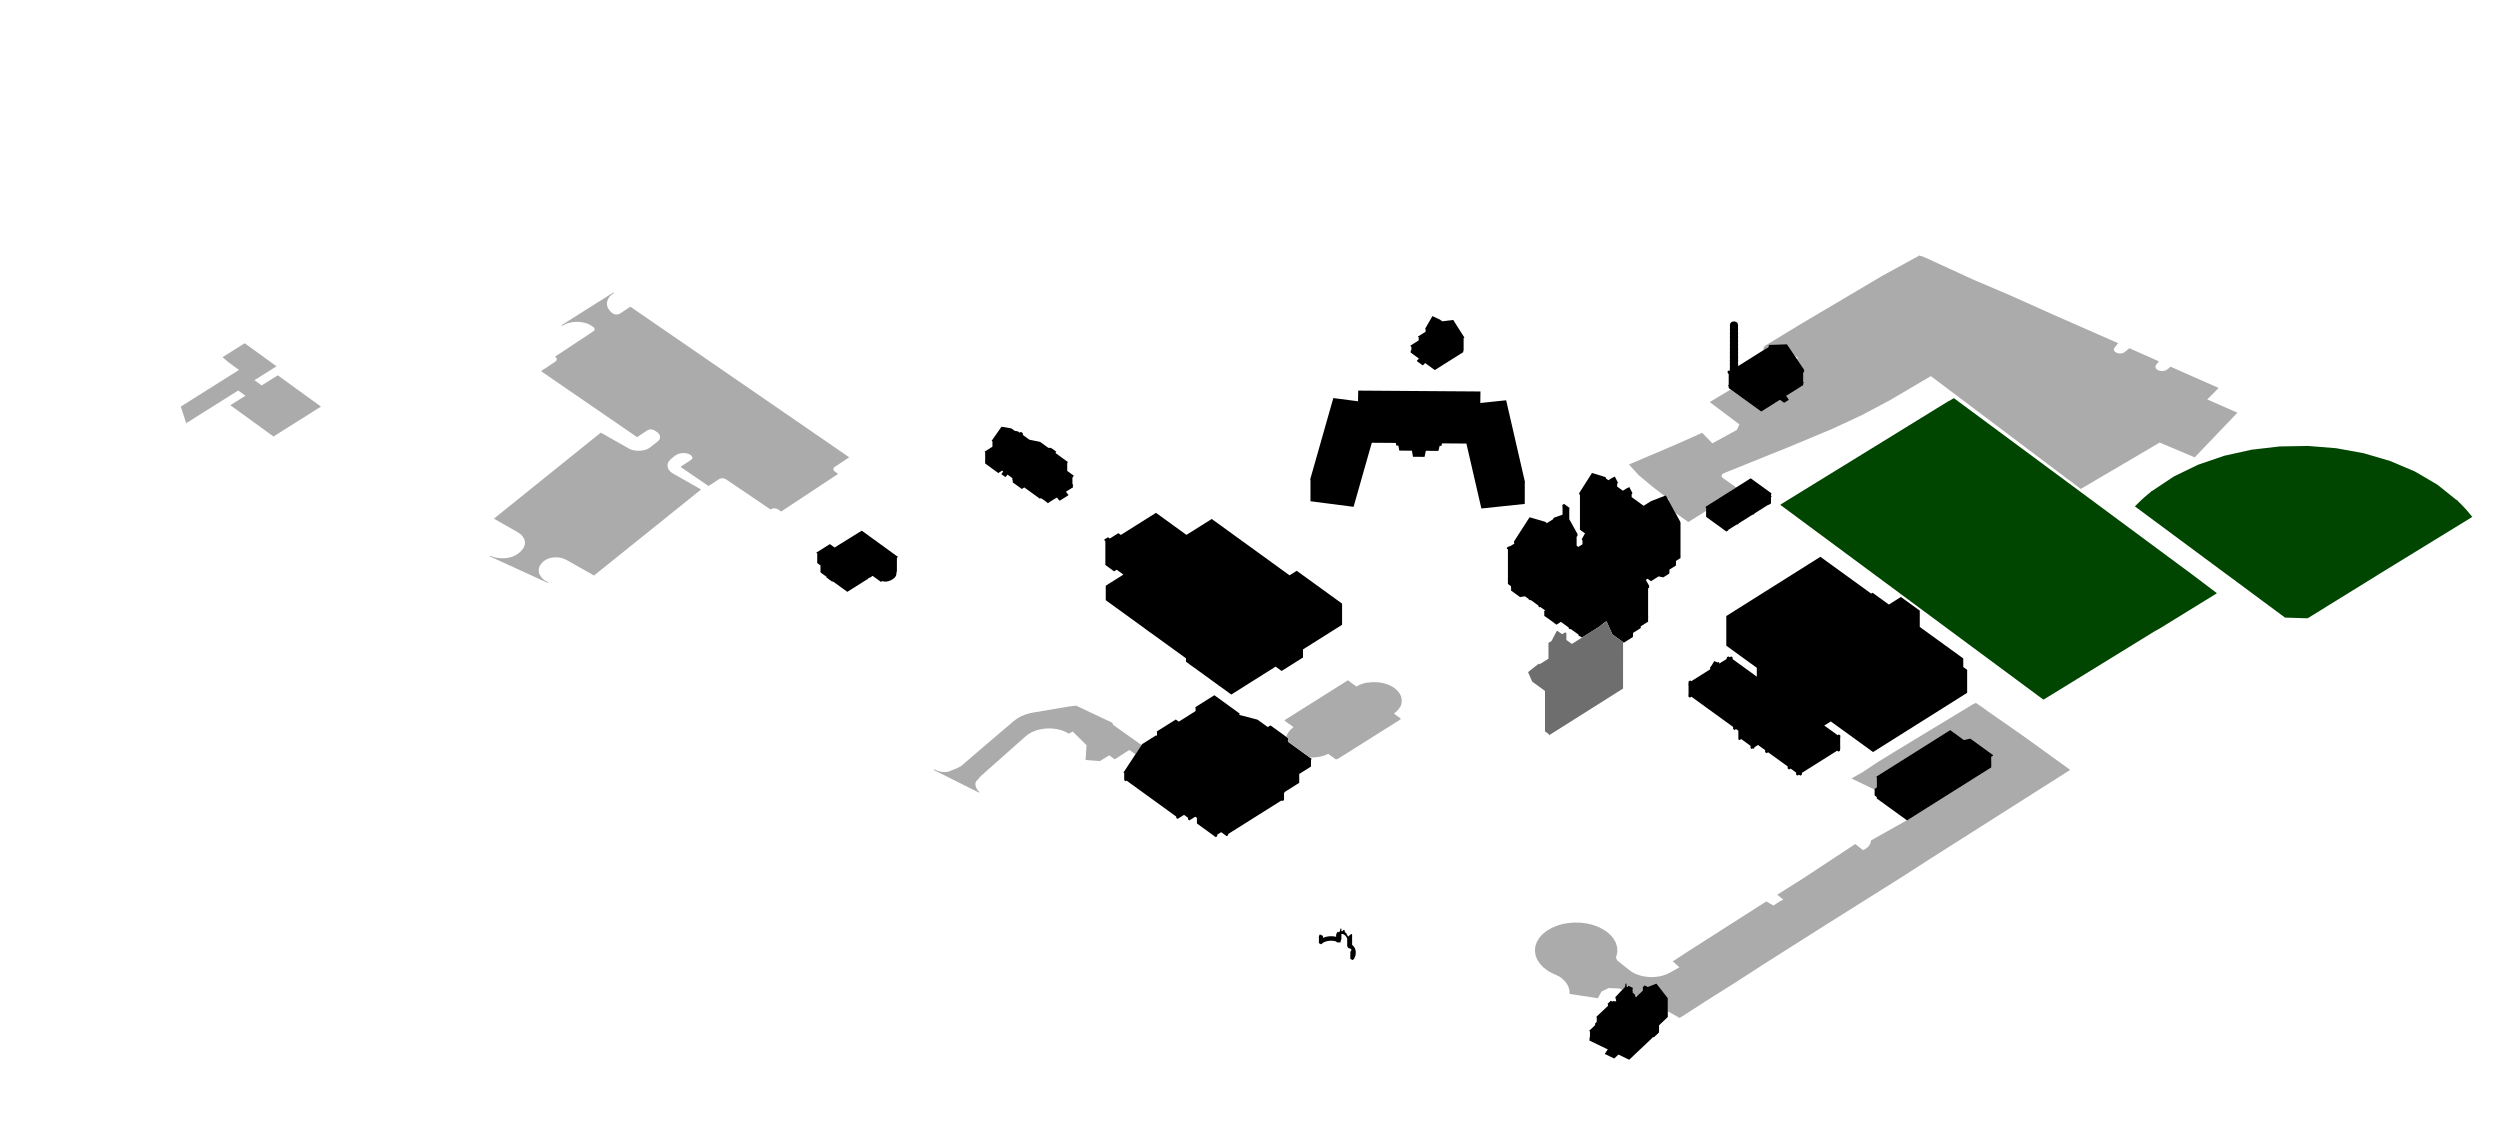 <?xml version="1.0" encoding="utf-8"?>
<!-- Generator: Adobe Illustrator 22.1.0, SVG Export Plug-In . SVG Version: 6.00 Build 0)  -->
<svg version="1.1" id="campusMap" xmlns="http://www.w3.org/2000/svg" xmlns:xlink="http://www.w3.org/1999/xlink" x="0px" y="0px"
	 viewBox="0 0 10000 4500" style="enable-background:new 0 0 10000 4500;" xml:space="preserve">
<style type="text/css">
	.st0{fill:#ABABAB;}
	.st1{fill:#004500;}
	.st2{opacity:0;}
	.st3{filter:url(#Adobe_OpacityMaskFilter);}
	.st4{mask:url(#bluehouse_1_);}
	.st5{fill:#6E6E6E;}
</style>
<path class="st0" d="M1282.5,1626c0-0.1,0-0.2,0-0.2c0,0,0-0.1,0-0.1c0-0.1,0-0.1-0.1-0.2c0,0,0-0.1-0.1-0.1c0,0,0,0,0-0.1
	c0,0-0.1-0.1-0.1-0.1c0,0,0-0.1-0.1-0.1c-0.1-0.1-0.1-0.1-0.2-0.2c0,0,0,0,0,0l0,0c0,0,0,0,0,0l-170-123.1c-0.5-0.4-1.2-0.4-1.7-0.1
	l-63.6,40l-28.9-21l84.9-53.4c0.2,0.2,0.5,0.3,0.8,0.3c0.8,0,1.5-0.7,1.5-1.5v-1c0,0,0,0,0-0.1c0-0.1,0-0.2,0-0.2c0,0,0-0.1,0-0.1
	c0-0.1,0-0.1-0.1-0.2c0,0,0-0.1-0.1-0.1c0,0,0,0,0-0.1c0,0-0.1-0.1-0.1-0.1c0,0,0-0.1-0.1-0.1c-0.1-0.1-0.1-0.1-0.2-0.2c0,0,0,0,0,0
	l0,0c0,0,0,0,0,0l-124.8-90.4c-0.5-0.4-1.2-0.4-1.7-0.1l-87.8,55.3l21,18v0.5l44.9,32.5l-232,146.1c0,0,0,0,0,0
	c-0.1,0.1-0.1,0.1-0.2,0.2c0,0,0,0.1-0.1,0.1c-0.1,0.1-0.1,0.1-0.2,0.2c0,0,0,0,0,0.1c-0.1,0.1-0.1,0.2-0.1,0.3c0,0,0,0,0,0.1
	c0,0.1,0,0.2,0,0.3c0,0,0,0,0,0v1c0,0.5,0.3,1,0.7,1.3l20.1,61.3v0.8c0,0.8,0.7,1.5,1.5,1.5s1.5-0.7,1.5-1.5v-0.2l204.8-128.9
	c0.2,0.2,0.5,0.3,0.8,0.3c0.3,0,0.5-0.1,0.7-0.2l28.2,20.4l-58.5,36.9c0,0,0,0,0,0l0,0c0,0,0,0,0,0c-0.1,0.1-0.2,0.1-0.2,0.2
	c0,0-0.1,0.1-0.1,0.1c0,0-0.1,0.1-0.1,0.1c0,0,0,0.1-0.1,0.1c0,0,0,0.1-0.1,0.1c0,0.1-0.1,0.2-0.1,0.2c0,0,0,0,0,0.1
	c0,0.1,0,0.2,0,0.3c0,0,0,0,0,0v1c0,0.8,0.7,1.5,1.5,1.5c0.3,0,0.5-0.1,0.7-0.2l167.8,121.6v0.3c0,0.8,0.7,1.5,1.5,1.5
	s1.5-0.7,1.5-1.5v-0.2l185.1-116.5c0.2,0.2,0.5,0.3,0.8,0.3c0.8,0,1.5-0.7,1.5-1.5L1282.5,1626
	C1282.5,1626.1,1282.5,1626,1282.5,1626z"/>
<polygon class="st0" points="8083.8,2937.3 7953.1,2846.5 7933.8,2832.2 7903.5,2811.5 7890.3,2818 7587.3,3001.5 7513.1,3047 
	7451.1,3088.2 7406,3114 7495.6,3157 7505.5,3150.8 7505,3149.7 7506.9,3149.9 7507,3149.8 7507.1,3149.8 7507.1,3136.5 
	7507.1,3135.2 7507.1,3109.1 7504.1,3107 7527.3,3092.4 7527.3,3092.4 7561.8,3070.7 7561.8,3070.7 7580.4,3059 7788.8,2927.8 
	7800.8,2920.2 7855.8,2960.1 7881.2,2954.1 7972.8,3020.5 7971.4,3023.5 7965.2,3027.4 7965.2,3027.4 7965.2,3044 7965.5,3044.8 
	7965.5,3069.6 7897.7,3112.2 7897.7,3112.2 7847.1,3144.1 7820.5,3160.8 7820.5,3161.1 7820.3,3160.9 7628.4,3281.7 7627.5,3281.1 
	7484.5,3361.4 7484.9,3362.2 7484,3362.2 7483.7,3364.1 7483.7,3364.1 7483.5,3366.4 7482.5,3370.5 7480.9,3374.6 7478.8,3378.7 
	7476.3,3382.5 7473.2,3386.2 7469.7,3389.7 7465.8,3392.8 7461.4,3395.7 7451.9,3400.4 7421.1,3376.1 7213.7,3512.7 7109.7,3578.4 
	7109.7,3579.6 7133.5,3598.7 7119.9,3605.1 7104.7,3614.8 7094.7,3621.9 7091.7,3621.1 7065.1,3605.8 6745.4,3809.9 6694.4,3843.4 
	6691.3,3843.3 6691.3,3845 6717.4,3869.2 6717.3,3869.3 6679.9,3890.4 6666.8,3896.8 6655.6,3900.9 6644.1,3904 6632.3,3906.3 
	6620.3,3907.8 6608.2,3908.3 6596.2,3908 6584.2,3906.8 6572.5,3904.8 6561,3902 6549.9,3898.4 6539.3,3894 6529.2,3888.8 
	6529.1,3888.7 6528,3887.9 6517.7,3880.7 6468.8,3841.5 6463.8,3831.2 6467.2,3818.5 6469.5,3805 6468.1,3787 6462.8,3770 
	6453.9,3754.2 6441.8,3739.8 6426.8,3726.8 6409.2,3715.5 6389.4,3706 6367.7,3698.6 6344.5,3693.4 6319.9,3690.5 6294.5,3690.3 
	6268.3,3692.8 6249.2,3696.5 6231.2,3701.6 6206.9,3711.7 6186.3,3723.8 6169.3,3737.6 6156.1,3752.8 6146.7,3769.1 6141.2,3786.1 
	6139.7,3803.6 6140.3,3807.9 6142.2,3821.1 6148.8,3838.3 6159.5,3854.8 6174.4,3870.4 6193.5,3884.7 6209.3,3893.1 6225.8,3900.3 
	6239.1,3907.3 6248.6,3914.4 6256.8,3922.1 6263.8,3930.2 6269.3,3938.4 6273.7,3947.4 6276.6,3956.4 6278.1,3965.5 6278.1,3973.9 
	6278.1,3974.6 6278.2,3975.5 6390.6,3992.9 6391.2,3993 6406.2,3966 6434.9,3952.2 6478,3954.1 6489.3,3958.9 6497.7,3950.1 
	6500.4,3946.2 6500.2,3945 6500.8,3943.5 6500.6,3942.6 6501.2,3942.1 6501.1,3941.6 6501.2,3940.1 6501,3939.8 6501,3939.5 
	6501,3939.5 6500.9,3939.2 6500.5,3937.6 6501.3,3936.2 6501.8,3935.5 6501.8,3935.5 6501.8,3935.5 6501.9,3935.4 6501.9,3935.3 
	6502,3935.3 6502.1,3935.1 6502.2,3935.2 6502.7,3935.1 6502.6,3935 6502.6,3935 6502.4,3934.8 6502.6,3935 6504.9,3931.2 
	6505.5,3935.2 6505.7,3935.4 6505.9,3936.4 6505.8,3937.4 6505.8,3937.6 6505.8,3937.6 6506.4,3938.6 6506.7,3939.7 6506.6,3941.8 
	6506.8,3942.9 6506.7,3943.2 6506.9,3943.9 6506.8,3944 6506.9,3944.4 6507.3,3945.8 6507.2,3946.3 6508.7,3948.4 6514.5,3943 
	6516.1,3943.8 6516.7,3943.2 6516.7,3944.1 6531.4,3951.2 6531.4,3955.2 6530.3,3959.7 6530.3,3963.1 6531.2,3963.5 6531.2,3965.5 
	6530.8,3965.9 6531.2,3966.1 6531.2,3968.2 6530.3,3969 6530.3,3969.5 6540.8,3979.6 6541.1,3980.8 6548.3,3983.9 6571.2,3962.4 
	6571.2,3951.1 6571,3951 6571,3948.3 6578.5,3941.2 6589.1,3946.3 6589.1,3948.2 6596.8,3945.6 6625.8,3934.1 6669.7,3990.5 
	6671.1,3991.2 6671.3,3994.5 6671.2,3994.6 6671.2,4000.8 6671.2,4000.8 6671.2,4016.5 6672,4018.1 6671.2,4018.8 6671.2,4045.2 
	6715.6,4070.1 6715.6,4071.8 6725,4068 6825.9,4002.8 6943.2,3929 7052.3,3858.4 7275.7,3716.7 7276.1,3716.4 7610.1,3506.4 
	7722.8,3433.8 8280,3080.1 8280,3078.9 "/>
<polygon class="st0" points="4541.7,3017.3 4566.1,2980.2 4555.9,2972.9 4457.2,2902.8 4452.9,2899 4451.4,2896.7 4450.4,2894.4 
	4449.7,2891.2 4304.6,2822.7 4304.2,2822.5 4275.7,2826.1 4132.1,2850.3 4115.1,2853.9 4098.6,2859.1 4083.2,2865.7 4069.4,2873.6 
	4057.1,2882.6 3935.1,2986.3 3844.6,3064.1 3827.8,3073.2 3804.7,3082 3802.5,3083.2 3800,3084.3 3796.5,3085.6 3792.1,3086.8 
	3786.8,3087.7 3780.6,3088.3 3773.6,3088.2 3765.8,3087.3 3757.2,3085.4 3747.8,3082.3 3735.6,3076.9 3735.6,3080.3 3916.5,3170.8 
	3916.5,3167.6 3914.5,3165.5 3912.8,3163.5 3910.8,3160.8 3908.5,3157.5 3906.3,3153.8 3904.4,3149.6 3902.8,3145.2 3901.8,3140.5 
	3901.6,3135.9 3902.3,3131.1 3904,3126.3 3923.5,3104.1 4103.1,2944.7 4113.9,2936.6 4124,2930.5 4135.1,2925.3 4146.9,2921 
	4159.3,2917.7 4172.1,2915.4 4185.3,2914.1 4198.6,2913.7 4211.8,2914.4 4224.9,2916.1 4237.7,2918.8 4250,2922.5 4261.7,2927.3 
	4275.3,2934.5 4290.8,2926.1 4346.2,2980.9 4342.4,3038.5 4342.4,3040.1 4399.4,3044.4 4436.8,3021.3 4458.8,3037.3 4517.3,2999.7 
	"/>
<polygon class="st0" points="8829,1597.8 8873.5,1553.1 8873.5,1551.3 8682.1,1466.7 8669.7,1477.5 8664.7,1480.5 8659.1,1482.6 
	8653.3,1483.8 8647.5,1484.1 8642,1483.6 8636.7,1482.4 8632.1,1480.5 8628.1,1478 8625,1475.1 8622.9,1471.8 8622.1,1469.2 
	8621.9,1468.2 8622.1,1464.5 8623.7,1460.1 8623.7,1460 8624.6,1458.9 8624.7,1459 8625.5,1458 8625.4,1457.9 8626.4,1456.6 
	8627.5,1455.6 8628.7,1454 8631.2,1451 8633.3,1448.2 8633.4,1448.3 8634.7,1446.7 8634.7,1445 8517.5,1392.8 8499.8,1407.4 
	8494.8,1410.8 8489.3,1412.9 8483.5,1413.9 8477.5,1413.9 8471.8,1412.9 8466.6,1411.1 8462,1408.6 8458.5,1405.6 8456.1,1402.2 
	8455.2,1398.7 8455.7,1394.9 8458.2,1390.6 8465.9,1381 8467.4,1379 8468.7,1377.4 8468.8,1377.5 8471.6,1374 8471.6,1372.3 
	8214.3,1259.3 8043.9,1182.8 7890,1117.1 7696,1028.1 7675.6,1021.5 7674.3,1023.8 7529,1103.4 7203.4,1295.9 7060.9,1382.7 
	7056.4,1387.1 7054.3,1391.9 7053.4,1397 7053.8,1399.2 7054,1400.6 7074.6,1387.6 7074.6,1385.1 7073.5,1385.1 7075.2,1381.1 
	7078.1,1379.3 7146.4,1376.9 7147.3,1376.3 7148.1,1377.5 7148.7,1378.2 7177.2,1420.4 7192.9,1432.4 7187.5,1435.7 7217.1,1479.6 
	7215.8,1480.4 7216,1480.6 7217,1480.6 7217,1486.6 7214.3,1488.3 7214.3,1492.4 7213,1490.6 7213,1527.3 7214.3,1528.3 
	7215,1528.8 7215,1532.6 7213,1534 7213,1540.7 7144.9,1583.6 7146.4,1584.7 7146.4,1586.6 7149.2,1588.6 7149.2,1590.5 
	7152.1,1592.6 7152.1,1594.5 7154.9,1596.5 7154.9,1600 7136.5,1611.6 7135.2,1610.7 7135.2,1610.6 7134.6,1610.2 7134.6,1610.2 
	7119.7,1599.4 7045,1646.5 6972.2,1593.8 6972.2,1593.8 6922.7,1557.9 6840.2,1607.4 6840.2,1609.2 6957.5,1697.6 6947.8,1719.4 
	6849.4,1773.4 6808.7,1731.2 6703.3,1778.2 6516.9,1857.5 6516.9,1859.2 6555,1900.9 6616.3,1951.9 6616.3,1951.6 6658,1983.7 
	6663.5,1981.6 6669.5,1992.6 6677.9,1999.1 6674.4,2001.6 6701.7,2051.7 6753.4,2088.2 6824.4,2043.6 6824.4,2032.1 6822.5,2030.7 
	6822.5,2026.7 6944.9,1949.7 6892,1912.3 6888.4,1909.1 6886.6,1905.2 6886.6,1901.9 6888.3,1898.1 6891.5,1894.8 6896.3,1892.4 
	7163.4,1784.7 7325.9,1716.9 7447.6,1660.4 7561.5,1599.8 7723.4,1504.4 8323,1955.8 8638.8,1770.2 8778.8,1829.5 8948.4,1652 
	8948.4,1650.2 "/>
<path class="st0" d="M3395,1828.6c0-0.1,0-0.2,0-0.3c0,0,0-0.1,0-0.1c0-0.1,0-0.1-0.1-0.2c0,0,0-0.1-0.1-0.1c0,0,0-0.1,0-0.1
	c0,0-0.1-0.1-0.1-0.1c0,0,0-0.1-0.1-0.1c-0.1-0.1-0.1-0.1-0.2-0.2c0,0,0,0,0,0l0,0c0,0,0,0,0,0l-872-600c-0.5-0.3-1.2-0.4-1.7,0
	l-40.4,26.6l-4.9,2.4l-6.3,1.3l-3.8,0.2l-3.6-0.3l-3.4-0.8l-3.3-1.2l-3.1-1.6l-2.9-1.8l-2.7-2.1l-2.4-2.2l-2.3-2.3l-2-2.3l-1.8-2.3
	l-1.6-2.1l-4.4-7c0,0,0,0,0,0l-0.9-1.5l0,0l-2.5-8.6l-0.8-8.9l1.5-8.9l3.5-8.7l5.4-8.3l7.4-7.6l9.4-6.7c0.4-0.3,0.6-0.7,0.6-1.2
	v-0.2c0,0,0,0,0,0c0-0.1,0-0.2,0-0.4c0,0,0-0.1,0-0.1c0-0.1-0.1-0.2-0.1-0.2c0,0,0-0.1-0.1-0.1c0,0,0,0,0-0.1c0-0.1-0.1-0.1-0.1-0.2
	c0,0,0,0,0-0.1c-0.1-0.1-0.2-0.2-0.3-0.2c0,0,0,0,0,0c0,0,0,0-0.1,0c-0.1,0-0.2-0.1-0.3-0.1c0,0-0.1,0-0.1,0c-0.1,0-0.2,0-0.4,0
	c0,0,0,0,0,0c-0.1,0-0.2,0-0.3,0.1c0,0-0.1,0-0.1,0c-0.1,0-0.2,0.1-0.3,0.1c0,0,0,0-0.1,0l-205.9,130c0,0,0,0,0,0
	c-0.1,0-0.1,0.1-0.2,0.2c0,0,0,0-0.1,0.1c-0.1,0.1-0.1,0.2-0.2,0.3c0,0,0,0,0,0c-0.1,0.1-0.1,0.2-0.1,0.3c0,0,0,0.1,0,0.1
	c0,0.1,0,0.2,0,0.3c0,0,0,0,0,0.1v0.2c0,0.5,0.3,1,0.7,1.3s1,0.3,1.5,0.1l10.6-5.4l7.5-3.3l7.9-2.6l8.2-2l8.5-1.4l8.7-0.8l8.8-0.2
	l8.8,0.4l8.7,1l8.5,1.6l8.2,2.2l7.9,2.7l7.4,3.3l14.5,9.2l3.5,3.2l1.8,3.9l0,3.8l-1.7,3.7l-4.1,3.4l-151.2,99.9c0,0,0,0,0,0
	c-0.1,0.1-0.2,0.1-0.2,0.2c0,0,0,0,0,0c0,0,0,0,0,0c-0.1,0.1-0.1,0.2-0.2,0.3c0,0,0,0,0,0.1c0,0.1-0.1,0.2-0.1,0.2c0,0,0,0.1,0,0.1
	c0,0.1,0,0.2,0,0.2c0,0,0,0,0,0.1v0.2c0,0.4,0.2,0.8,0.5,1.1l4,3.5l1.8,3.8l-0.3,3.6l-1.8,3.8l-3.7,3.7l-55.5,36.7c0,0,0,0,0,0
	c-0.1,0.1-0.1,0.1-0.2,0.2c0,0-0.1,0.1-0.1,0.1c0,0-0.1,0.1-0.1,0.1c0,0,0,0.1,0,0.1c0,0,0,0.1-0.1,0.1c0,0.1-0.1,0.1-0.1,0.2
	c0,0,0,0.1,0,0.1c0,0.1,0,0.2,0,0.3c0,0,0,0,0,0v0.2c0,0.5,0.2,1,0.6,1.2l381.7,262.3c0,0,0,0,0,0c0.1,0.1,0.2,0.1,0.4,0.2
	c0,0,0.1,0,0.1,0c0.1,0,0.2,0.1,0.4,0.1c0,0,0,0,0,0c0,0,0,0,0,0c0.1,0,0.3,0,0.4-0.1c0,0,0,0,0.1,0c0.1,0,0.2-0.1,0.3-0.2
	c0,0,0,0,0,0l39.6-26.6l5.7-2.4l5.9-1.6l6.1,0.2l6.5,1.6l4.9,2.6l10.7,6.9l5.5,4.7l1.6,2.1l1.4,2.3l1.2,2.3l0.9,2.4l0.6,2.4l0.3,2.4
	l0,2.2l-0.3,2.3l-0.6,2.3l-0.9,2.3l-1.3,2.2l-1.7,2.2l-4.7,4.9l-23.6,18.4l-4.2,3.7l-7.6,5.1l-5,2.7l-5.5,2.3l-5.8,1.9l-6.1,1.4
	l-6.3,1l-6.4,0.6l-6.5,0.2l-6.5-0.3l-6.5-0.7l-6.3-1.1l-6.1-1.5l-5.8-2l-8.4-4.2l-110.1-62.3c-0.5-0.3-1.2-0.2-1.7,0.1l-425,342.1
	c0,0,0,0-0.1,0.1c-0.1,0-0.1,0.1-0.1,0.1c0,0-0.1,0.1-0.1,0.1c0,0-0.1,0.1-0.1,0.1c0,0,0,0,0,0c0,0,0,0.1-0.1,0.1
	c0,0.1,0,0.1-0.1,0.2c0,0,0,0.1,0,0.1c0,0.1,0,0.1,0,0.2c0,0,0,0,0,0.1v0.2c0,0.5,0.3,1,0.8,1.3l91.6,52.1l10.4,6.7l5,4.4l4.3,4.7
	l3.6,4.8l2.9,5l2.2,5.1l1.4,5.2l0.7,5.2l0,5.1l-0.8,5.3l-1.6,5.2l-2.3,5.2l-3.1,5.1l-6.7,8.2l-4.8,4.9l-8.6,6.8l-6.5,4.4l-7,3.8
	l-7.5,3.2l-7.9,2.6l-8.3,2l-8.5,1.4l-8.7,0.8l-8.8,0.2l-8.9-0.4l-8.8-1l-8.7-1.6l-8.4-2.2l-11.8-4.8c0,0,0,0-0.1,0
	c-0.1,0-0.2-0.1-0.2-0.1c0,0-0.1,0-0.1,0c-0.1,0-0.2,0-0.2,0c0,0-0.1,0-0.1,0c-0.1,0-0.2,0-0.3,0.1c0,0,0,0,0,0
	c-0.1,0-0.2,0.1-0.3,0.2c0,0,0,0,0,0c0,0,0,0-0.1,0c-0.1,0-0.1,0.1-0.2,0.2c0,0-0.1,0.1-0.1,0.1c0,0.1-0.1,0.1-0.1,0.2
	c0,0,0,0.1-0.1,0.1c0,0,0,0,0,0c0,0.1,0,0.1-0.1,0.2c0,0,0,0,0,0.1c0,0.1,0,0.2,0,0.3c0,0,0,0,0,0v0.2c0,0.6,0.3,1.1,0.9,1.4
	l229.5,105.2c0.2,0.1,0.4,0.1,0.6,0.1c0.3,0,0.6-0.1,0.8-0.2c0.4-0.3,0.7-0.8,0.7-1.3v-0.2c0,0,0,0,0,0c0-0.1,0-0.2,0-0.3
	c0,0,0-0.1,0-0.1c0-0.1-0.1-0.2-0.1-0.3c0,0,0,0,0,0c-0.1-0.1-0.1-0.2-0.2-0.3c0,0-0.1,0-0.1-0.1c-0.1-0.1-0.1-0.1-0.2-0.2
	c0,0,0,0-0.1,0l-10.5-5.6l-6.2-4.5l-5.4-4.8l-4.6-5.1l-3.8-5.3l-3-5.5l-2.1-5.6l-1.2-5.7l-0.3-5.6l0.6-5.7l1.5-5.8l2.5-5.8l3.5-5.7
	l6.7-8.1l2.1-2.3l7.2-5.4l5.1-3.4l5.6-2.8l6.1-2.3l6.4-1.8l6.7-1.3l6.9-0.8l7-0.3l7,0.2l7,0.7l6.8,1.2l6.6,1.7l6.4,2.3l8.8,3.8
	l110,62.4c0,0,0,0,0.1,0c0.1,0,0.2,0.1,0.2,0.1c0,0,0.1,0,0.1,0c0.1,0,0.2,0,0.3,0c0.2,0,0.3,0,0.5-0.1c0,0,0.1,0,0.1-0.1
	c0.1,0,0.2-0.1,0.3-0.2c0,0,0,0,0.1,0l425.4-341.8c0.4-0.3,0.6-0.7,0.6-1.2v-0.2c0,0,0,0,0-0.1c0-0.1,0-0.1,0-0.2c0,0,0-0.1,0-0.1
	c0-0.1-0.1-0.2-0.1-0.3c0,0,0,0,0-0.1c0-0.1-0.1-0.2-0.2-0.3c0,0,0,0,0,0c0,0,0,0-0.1-0.1c-0.1-0.1-0.1-0.1-0.2-0.2c0,0,0,0,0,0
	l-0.4-0.3c-0.1,0-0.1-0.1-0.2-0.1l-109.2-61.9l-7.6-5.2l-3.9-3.3l-3.3-3.6l-2.7-3.9l-2.1-4.1l-1.5-4.2l-0.9-4.3l-0.3-4.2l0.3-4.2
	l1-4.2l1.6-4.1l2.3-3.9l3.1-3.8l6.5-6.5l15.6-12.5l7.6-4.6l4.2-1.8l4.5-1.5l4.8-1.1l5-0.8l5.1-0.4l5.1,0l5,0.4l4.9,0.8l4.6,1.2
	l4.3,1.6l4,2l3.9,2.6l3.8,4l1.9,4.1l0.4,3.5l-2.4,3.7l-3.3,3.5l-40.3,26.5c0,0,0,0,0,0l0,0c0,0,0,0,0,0c-0.1,0.1-0.2,0.1-0.2,0.2
	c0,0,0,0.1-0.1,0.1c0,0-0.1,0.1-0.1,0.1c0,0,0,0.1,0,0.1c0,0,0,0.1-0.1,0.1c0,0.1-0.1,0.1-0.1,0.2c0,0,0,0.1,0,0.1
	c0,0.1,0,0.2,0,0.3c0,0,0,0,0,0v0.2c0,0.5,0.2,1,0.7,1.2l109.5,74.8c0,0,0,0,0,0c0.1,0.1,0.2,0.1,0.4,0.2c0,0,0.1,0,0.1,0
	c0.1,0,0.2,0.1,0.4,0.1c0,0,0,0,0,0c0,0,0,0,0,0c0.1,0,0.3,0,0.4-0.1c0,0,0,0,0.1,0c0.1,0,0.2-0.1,0.3-0.2c0,0,0,0,0,0l40-26.3
	l5.3-2.7l5.9-1.1l6.2-0.3l6.4,1.5l4.9,2.5l177.2,120c0.1,0.1,0.2,0.1,0.3,0.2c0,0,0.1,0,0.1,0c0.1,0,0.2,0,0.3,0.1c0,0,0.1,0,0.1,0
	c0,0,0,0,0.1,0c0.1,0,0.1,0,0.2,0c0.1,0,0.1,0,0.2,0c0.1,0,0.2-0.1,0.3-0.1c0,0,0.1,0,0.1,0l5.4-2.7l6.3-1.3l6.2,0.2l6.1,1.3
	l5.6,2.6l11.5,8.1c0,0,0,0,0,0c0.1,0.1,0.2,0.1,0.4,0.2c0,0,0.1,0,0.1,0c0.1,0,0.3,0.1,0.4,0.1c0.1,0,0.3,0,0.4-0.1c0,0,0,0,0.1,0
	c0.1,0,0.2-0.1,0.3-0.1c0,0,0,0,0,0l225.4-149.1c0.4-0.3,0.7-0.7,0.7-1.3v-0.2c0,0,0,0,0,0v0c0,0,0,0,0,0c0-0.1,0-0.2,0-0.3
	c0,0,0-0.1,0-0.1c0-0.1-0.1-0.1-0.1-0.2c0,0,0-0.1-0.1-0.1c0,0,0,0,0-0.1c0,0-0.1-0.1-0.1-0.1c0,0,0-0.1-0.1-0.1
	c-0.1-0.1-0.2-0.2-0.3-0.2c0,0,0,0,0,0l-12.3-8.1l-3.4-3.7l-1.5-3.7l0-3.9l1.7-3.7l3.6-3.2l57.2-37.8c0.4-0.3,0.7-0.7,0.7-1.3
	L3395,1828.6C3395,1828.7,3395,1828.7,3395,1828.6z"/>
<path class="st1" d="M9888.2,2066.6l-20.2-24.5l-6.2-6.9l-6-6.5l-6.1-6.4l-6.2-6.3l-6.3-6.2l-5.5-5.2l0-1.6l-0.4-0.5l-1.3-0.8
	l-1.4,0l-0.4-0.3l-0.2,0.1l-78.4-62.8l-90.2-52.8l-98.8-41.9l-105.5-31l-110.2-20.1l-113-9.1l-113.6,2l-112.4,13.1l-109.2,24.3
	l-104,35.6l-96.9,46.9l-87.1,57.9l-0.1,0l-2,0.1l-0.4,0.2l-1.5,1.6l0.4,0.5l0,0.3l-6.2,4.9l-7.1,5.8l-7,5.9l-6.9,6l-6.8,6l-6.7,6.2
	l-23.9,23.5v1.6l365.7,271.1l0.6-0.3v0.5l129.1,95.7l15.2,11.4l30.4,22.3l58.5,43.5l90.5,2.8l72.1-44.5l4.7-3.1l8.6-5.2l175.3-108.3
	l0.2,0.1l9.3-5.9l14.4-9.2l373.1-228.8V2066.6z"/>
<path class="st1" d="M8771.9,2300.4l-901.4-667.1l-53.5-39.6l-1.1-0.5l-1.8,0l-17.7,10.8l-0.6-0.1l-0.9,0.1l-1.2,0.8l0.5,0.8l0,0
	l-0.6-0.8l-113.9,70.1l0,0l-303.4,186.8l0-0.1l-253,155.7l-0.2,0.1l-0.7,0.8l-0.2,0.9l0,0l0,0.1l0,0.2l0.3,0.9l1049.6,777.1l0.5,0.3
	l1.3,0.3l0.9-0.1l16.8-10.2l0,0l1.4-0.8l1.4-0.8l0,0l421.7-259.5l0-0.1l23.3-13l227.1-139.8v-1.8L8771.9,2300.4z"/>
<polygon id="gaylordmansion" class="st2" points="2203.8,1747.3 2221.4,1732.9 2190.6,1712.7 2173.3,1702.8 2157.2,1715.9 
	2110.7,1750.6 2084.1,1735.8 2043.7,1766.9 2028.1,1779.2 2027.4,1778.8 2027.4,1775.9 2027.8,1775.6 2028.2,1775.2 2028.4,1774.4 
	2028.3,1774.1 2028.5,1773.8 2028.5,1773.4 2031.3,1771.2 2014.6,1753.6 2014.6,1753.1 2010.2,1750.6 1996.8,1761.2 1988.7,1756.5 
	1985.2,1754.4 1969.7,1745.5 1965.4,1748.9 1949.1,1739.4 1946,1741.9 1946,1742.2 1933.2,1757.1 1935.6,1758.5 1935.6,1758.7 
	1935.7,1758.9 1935.7,1759.1 1936,1760 1936.4,1760.3 1936.4,1772.3 1935.9,1772.7 1935.7,1773.6 1935.7,1773.7 1935.6,1774 
	1935.6,1774.9 1935.4,1775 1935.5,1775.8 1928.8,1782.1 1930.4,1790.8 1922.4,1786.1 1918.7,1789 1918.7,1789.4 1902,1809 
	1904.8,1810.6 1904.8,1811.1 1905,1811.4 1905,1811.8 1905.3,1812.7 1905.8,1813 1905.8,1813 1906,1813.1 1906,1818.4 1878.8,1847 
	1882.5,1849.2 1882.5,1875.7 1882,1876.1 1881.4,1876.8 1881.2,1877.6 1881.2,1879 1881.4,1880 1881.9,1880.5 1882.5,1880.9 
	1882.5,1881.9 1869.7,1892 1867.8,1893.3 1863.7,1897.4 1865,1898.2 1865.9,1899.9 1865.9,1900.1 1866.9,1900.7 1866.9,1900.8 
	1867,1900.8 1867,1903.4 1865.9,1904.3 1865.9,1906.4 1866.4,1906.7 1865,1907.5 1866.8,1908.6 1866.8,1914 1856.8,1921.9 
	1854.5,1921.8 1851.4,1924.3 1852.5,1927 1852.5,1929 1865.6,1936.5 1866.5,1937 1874.3,1941.5 1886.7,1948.5 1885.8,1949.2 
	1885.8,1951.2 1886.4,1951.6 1884.9,1952.3 1886.8,1953.4 1886.8,1963.3 1886,1963.9 1886,1966 1886.8,1966.4 1887,1966.7 
	1887,1968.1 1886.9,1968.4 1886.4,1968.7 1885.6,1970.3 1884.4,1971.3 1884.4,1981.6 1922.5,2003.7 1925.9,2001 1975.1,2029.3 
	1998.5,2010.8 2002.1,2012.9 2022.3,1996.9 2030.8,2001.8 2065.3,1974.6 2064.4,1973.4 2065.9,1973.4 2065.9,1962.5 2075,1955.3 
	2104.3,1953 2125.5,1936.3 2124.5,1935.1 2126,1935.1 2126,1900.9 2126.6,1900.5 2127.1,1900 2127.4,1898.8 2127.4,1898.1 
	2197,1843.1 2196,1841.9 2197.5,1841.9 2197.5,1807.6 2198.5,1806.9 2200.9,1803.2 2174.5,1787.2 2133.4,1763.5 2174.7,1730.6 "/>
<defs>
	<filter id="Adobe_OpacityMaskFilter" filterUnits="userSpaceOnUse" x="653.7" y="1353.4" width="275.6" height="219.6">
		<feColorMatrix  type="matrix" values="1 0 0 0 0  0 1 0 0 0  0 0 1 0 0  0 0 0 1 0"/>
	</filter>
</defs>
<mask maskUnits="userSpaceOnUse" x="653.7" y="1353.4" width="275.6" height="219.6" id="bluehouse_1_">
	<g class="st3">
	</g>
</mask>
<polygon id="bluehouse" class="st4" points="928.4,1474 918.5,1466.8 917.5,1466.2 909.2,1461.3 909.2,1450.6 909.6,1450.4 
	909.6,1450 911,1449.1 911,1446.7 886.6,1425.7 886.3,1425.8 861,1395.2 861,1374.8 862.1,1372.6 825.9,1353.4 789.8,1376.1 
	768.3,1364.6 737.1,1384.2 735.1,1383.1 682,1416.5 682.9,1418.8 653.7,1437.2 656,1440.4 657.1,1440.6 657.3,1460.7 657.3,1501.2 
	657.5,1501.4 657.5,1501.4 658.6,1502.2 658.6,1508.1 691.8,1531.8 709.8,1544.9 708.1,1546 708.1,1548 705.3,1549.7 705.3,1551.7 
	702.5,1553.5 702.5,1555.5 699.7,1557.3 699.7,1560.8 715.1,1572 715.1,1572.2 715.2,1572.1 716.5,1573 717.6,1572.4 717.6,1572.4 
	717.6,1572.4 718.3,1571.9 718.3,1571.9 733.8,1562.2 736.3,1564 740.4,1567.4 783.5,1540 823.4,1515 823.4,1515.7 839,1527 
	840.1,1526.3 840.1,1526.3 844.2,1523.8 844.2,1522.5 844.5,1522.3 844.5,1521.7 847.8,1519.6 847.8,1518.3 848.1,1518.2 
	852.8,1521.7 857.1,1518.7 861.1,1516.1 867.6,1520.8 883.3,1510.9 919.5,1492 929.3,1485.8 929.3,1483.5 929.3,1476.1 
	929.3,1474.7 929.3,1473.4 "/>
<polygon points="5368.3,2414.5 5187,2283.2 5158.2,2301.3 4847,2075.9 4745.8,2139.6 4623.9,2051.3 4483.3,2139.8 4473.4,2132.6 
	4439.1,2154.2 4432,2148.9 4417.3,2158.1 4417.3,2161.3 4421.4,2164.2 4421.4,2259.9 4456.5,2285.4 4466.8,2278.9 4493.6,2298.4 
	4423,2342.8 4423,2400.8 4580.3,2514.7 4580.3,2515.1 4599.7,2529.2 4600,2529 4743.9,2633.2 4743.9,2646.8 4761,2659.3 
	4761,2661.2 4762.5,2660.3 4796.6,2685 4796.6,2685 4842,2717.9 4850.8,2724.3 4850.8,2724.3 4873.1,2740.5 4873.1,2742.4 
	4874.6,2741.5 4911.4,2768.2 4911.4,2768.2 4925.1,2778.1 4937.2,2770.6 5000.3,2730.8 5000.3,2730.8 5039.1,2706.4 5040.7,2707.5 
	5040.7,2705.4 5061.6,2692.3 5061.6,2692.3 5102.5,2666.5 5126.4,2683.9 5132.6,2680 5132.6,2680 5132.6,2680 5203.9,2635.1 
	5211.3,2630.4 5211.3,2630.4 5212,2630 5212,2597.6 5250.2,2573.6 5250.2,2573.6 5317.2,2531.3 5317.2,2531.3 5359.2,2504.9 
	5360.7,2506.1 5360.7,2503.9 5368.3,2499.2 "/>
<polygon points="3587.6,2231.1 3592.5,2228.1 3447,2122.6 3338.3,2190.1 3319.5,2176.4 3264.9,2210.8 3268.9,2213.7 3268.9,2252.2 
	3281.9,2261.7 3281.9,2288.9 3283.4,2288.9 3282.5,2290.1 3306.2,2307.2 3306.2,2309.2 3306.5,2310.1 3306.5,2312.2 3307.8,2311.4 
	3316.7,2317.9 3316.7,2319.6 3317.8,2318.7 3325.3,2324.2 3324.9,2324.8 3326.1,2324.8 3326.1,2324.9 3326.4,2324.9 3326.8,2325.2 
	3333.5,2327 3389.2,2367.4 3467,2318.4 3467.5,2318.8 3470.5,2316.9 3470.5,2316.1 3470.8,2315.8 3471.3,2315.5 3471.3,2314.8 
	3479.4,2309.6 3480,2310.1 3480.1,2310 3480.2,2310 3481.3,2309.3 3481,2308.8 3481,2308.8 3481.3,2309.3 3481.5,2309.2 
	3482,2309.6 3485,2307.8 3485,2307.1 3490.6,2303.5 3523.8,2327.6 3529,2324.4 3532.7,2325.2 3536.7,2326.2 3541.8,2326.5 
	3547.1,2326.1 3552.8,2324.9 3558.6,2323 3564.3,2320.6 3569.6,2317.6 3574.4,2314.2 3578.5,2310.6 3581.7,2306.7 3583.9,2302.9 
	3585.1,2298.9 3585.1,2296.2 3586,2293.2 3586,2292.6 3586,2292.6 3585.9,2288.8 3585.9,2288.6 3586.9,2287.9 3586.1,2286.7 
	3587.6,2286.7 "/>
<polygon points="5246.7,3035.6 5151.8,2966.8 5151.8,2954.7 5151.9,2954.7 5153.8,2953.5 5151.9,2952.2 5082.5,2902 5081.5,2901.7 
	5071,2908.3 5030.2,2878.7 4957.6,2859.7 4957.6,2856.1 4959.3,2855 4957.1,2853.1 4857.5,2780.9 4856.7,2781.3 4856.6,2781.4 
	4856.6,2781.4 4821.8,2803.3 4782.5,2828.1 4780.4,2829.3 4782.2,2830.6 4782.3,2830.7 4782.3,2844.3 4715.2,2886.6 4703.3,2878 
	4702.5,2878.4 4702.4,2878.5 4702.4,2878.5 4663.3,2903.1 4628.3,2925.1 4626.2,2926.4 4628,2927.6 4628.1,2927.7 4628.1,2941.4 
	4625.5,2943 4623.7,2941.7 4568.6,2976.4 4493.9,3090.1 4496.8,3092.2 4496.8,3120.8 4502.2,3124.8 4506.1,3122.3 4705,3266.4 
	4705,3271.7 4710.5,3275.6 4736.1,3259.5 4752,3271 4752,3277.6 4757.5,3281.6 4781,3266.8 4787.7,3271.6 4787.7,3293.9 
	4853.1,3341.3 4857.6,3344.7 4863,3348.6 4868.8,3344.9 4868.8,3338.7 4884.7,3328.7 4906.8,3344.6 4912.7,3340.9 4912.7,3336 
	5124.1,3203 5128.2,3202.5 5130.2,3204 5136.1,3200.3 5136.1,3171.6 5139,3169.7 5138.2,3168.3 5186.4,3137.9 5191.3,3135 
	5196.9,3131.5 5196.9,3097.1 5196.9,3095.9 5243.9,3066.1 5243.9,3037.8 5245.2,3038.2 "/>
<polygon points="4291.5,1909.5 4291.5,1906.5 4295.2,1904.2 4295.2,1902.8 4268.5,1883.4 4268.9,1883.4 4268.9,1851.4 
	4270.7,1850.3 4271.2,1850 4270.7,1849.2 4271.2,1847.8 4268,1845.5 4266.9,1844.4 4266.7,1844.6 4223,1812.9 4223,1808 
	4225.5,1807.1 4203.8,1791.4 4203.6,1791.4 4203.6,1791.4 4203.6,1791.4 4193.4,1791.4 4160.2,1767.4 4117.7,1758.9 4091.5,1739.9 
	4091.5,1734.9 4091.7,1734.8 4091.7,1733.2 4083.8,1727.4 4078.7,1730.6 4071.7,1725.5 4059,1723.4 4045.5,1713.6 4006.1,1706.8 
	3966.6,1763.2 3967,1763.7 3966.9,1763.7 3969.8,1765.8 3969.8,1786.8 3939,1806.2 3939,1808 3940.7,1809.2 3940.7,1842.9 
	3940.1,1843.3 3940.1,1846.1 3940.7,1846.5 3940.7,1854.1 3993.2,1892.2 4008.4,1882.6 4012.8,1885.8 4011.9,1886.3 4011.9,1887.3 
	4012.2,1887.5 4012.2,1888.4 4008.9,1890.5 4008.9,1891.4 4009.2,1891.6 4009.2,1892.5 4006,1894.6 4006,1895.5 4006.3,1895.7 
	4006.3,1897.2 4021.1,1908 4021.9,1907.4 4021.9,1907.4 4024.4,1905.9 4027.4,1901.8 4027.4,1901.8 4027.6,1901.6 4027.6,1901.5 
	4029.9,1898.2 4050.3,1913 4050.2,1913.5 4048.2,1916.7 4050.4,1918.8 4050.4,1918.8 4050.4,1921.6 4051,1922 4051,1929.6 
	4087.3,1955.9 4097.2,1949.7 4157.8,1993.6 4157.8,1993.7 4159.5,1995 4161.5,1993.7 4161.5,1993.6 4163.5,1992.3 4168.5,1995.9 
	4169.1,1995.5 4169.1,1995.8 4169.9,1996.4 4170,1996.3 4170,1996.4 4170.8,1997 4170.9,1997 4170.9,1997.1 4171.7,1997.6 
	4171.7,1997.6 4171.7,1997.7 4172.5,1998.3 4172.6,1998.2 4172.6,1998.3 4173.4,1998.9 4173.5,1998.9 4173.5,1999 4174.3,1999.5 
	4174.3,1999.5 4174.3,1999.6 4175.1,2000.2 4175.2,2000.1 4175.2,2000.2 4176,2000.8 4176.1,2000.7 4176.1,2000.8 4176.9,2001.4 
	4176.9,2001.4 4176.9,2001.5 4177.7,2002.1 4177.8,2002 4177.8,2002.1 4178.6,2002.7 4178.7,2002.6 4178.7,2002.7 4179.5,2003.3 
	4179.6,2003.3 4179.6,2003.4 4180.4,2003.9 4180.4,2003.9 4180.4,2004 4181.2,2004.6 4181.3,2004.5 4181.3,2004.6 4182.1,2005.2 
	4182.2,2005.2 4182.2,2005.3 4183,2005.8 4183,2005.8 4183,2005.9 4183.8,2006.5 4183.9,2006.4 4183.9,2006.5 4184.7,2007.1 
	4184.8,2007 4184.8,2007.1 4185.6,2007.7 4185.6,2007.7 4185.6,2007.8 4186.2,2008.2 4186.2,2008.5 4186.7,2008.5 4186.5,2008.9 
	4191.3,2012.4 4191.3,2013.1 4195.9,2010.1 4195.9,2009.6 4196.6,2009.2 4196.6,2008.9 4196.8,2009.1 4197.7,2008.5 4197.7,2008.2 
	4197.9,2008.4 4198.8,2007.8 4198.8,2007.5 4199,2007.7 4199.9,2007.2 4199.9,2006.8 4200.1,2007 4201,2006.5 4201,2006.1 
	4201.2,2006.3 4202,2005.8 4202,2005.5 4202.3,2005.6 4203.1,2005.1 4203.1,2004.8 4203.4,2004.9 4204.2,2004.4 4204.2,2004.1 
	4204.5,2004.3 4205.3,2003.7 4205.3,2003.4 4205.6,2003.6 4206.4,2003 4206.4,2002.7 4206.6,2002.9 4207.5,2002.3 4207.5,2002 
	4207.7,2002.2 4208.6,2001.7 4208.6,2001.3 4208.8,2001.5 4209.7,2001 4209.7,2000.7 4209.9,2000.8 4210.8,2000.3 4210.8,2000 
	4211,2000.1 4211.9,1999.6 4211.9,1999.3 4212.1,1999.4 4213,1998.9 4213,1998.6 4213.2,1998.8 4214.1,1998.2 4214.1,1997.9 
	4214.3,1998.1 4215.1,1997.5 4215.1,1997.2 4215.4,1997.4 4216.2,1996.8 4216.2,1996.5 4216.5,1996.7 4217.3,1996.2 4217.3,1995.8 
	4217.6,1996 4218.4,1995.5 4218.4,1995.2 4218.7,1995.3 4219.5,1994.8 4219.5,1994.5 4219.8,1994.6 4220.6,1994.1 4220.6,1993.8 
	4221.7,1994.6 4221.7,1993.9 4225.1,1991.8 4227.9,1990 4231.3,1994.7 4231.3,1994.8 4231.6,1995 4235.1,1999.7 4238.3,2002.1 
	4238.3,2002.1 4238.5,2002.2 4238.5,2002.2 4238.5,2002.2 4239.2,2002.7 4273.3,1981.3 4273.3,1979.9 4273.6,1979.7 4273.6,1978.7 
	4269.6,1975.8 4269.6,1975 4270,1974.7 4270,1973.8 4265.9,1970.9 4265.9,1970 4266.3,1969.8 4266.3,1968.9 4263.7,1967 
	4263.8,1966.9 4263.8,1966.8 4263.9,1966.8 4263.9,1966.6 4264,1966.8 4264.9,1966.2 4264.9,1965.9 4265.1,1966.1 4266,1965.5 
	4266,1965.2 4266.2,1965.4 4267.1,1964.8 4267.1,1964.5 4267.3,1964.7 4268.2,1964.2 4268.2,1963.8 4268.4,1964 4269.3,1963.5 
	4269.3,1963.2 4269.5,1963.3 4270.4,1962.8 4270.4,1962.5 4270.6,1962.6 4271.4,1962.1 4271.4,1961.8 4271.7,1961.9 4272.5,1961.4 
	4272.5,1961.1 4272.8,1961.3 4273.6,1960.7 4273.6,1960.4 4273.9,1960.6 4274.7,1960 4274.7,1959.7 4275,1959.9 4275.8,1959.3 
	4275.8,1959 4276,1959.2 4276.9,1958.7 4276.9,1958.3 4277.1,1958.5 4278,1958 4278,1957.7 4278.2,1957.8 4279.1,1957.3 
	4279.1,1957 4279.3,1957.1 4280.2,1956.6 4280.2,1956.3 4280.4,1956.4 4281.3,1955.9 4281.3,1955.6 4281.5,1955.8 4282.4,1955.2 
	4282.4,1954.9 4282.6,1955.1 4283.5,1954.5 4283.5,1954.2 4283.7,1954.4 4284.5,1953.8 4284.5,1953.5 4284.8,1953.7 4285.6,1953.2 
	4285.6,1952.8 4285.9,1953 4286.7,1952.5 4286.7,1952.2 4287.3,1952.6 4288,1952.2 4288.9,1952.2 4288.9,1951.6 4291.5,1950 
	4291.5,1941.4 4293.2,1940.3 4292.2,1938.8 4292.2,1938.7 4292,1938.6 4291,1937 4290.5,1937.3 4289.7,1936.8 4289.7,1918.6 
	4289.4,1910.9 4289.4,1910.8 "/>
<polygon points="6671.2,4018.8 6672,4018.1 6671.2,4016.5 6671.2,4000.8 6671.2,4000.8 6671.2,3994.6 6671.3,3994.5 6671.1,3991.2 
	6669.7,3990.5 6625.8,3934.1 6596.8,3945.6 6589.1,3948.2 6589.1,3946.3 6578.5,3941.2 6571,3948.3 6571,3951 6571.2,3951.1 
	6571.2,3962.4 6543,3988.8 6540.8,3979.6 6530.3,3969.5 6530.3,3969 6531.2,3968.2 6531.2,3966.1 6530.8,3965.9 6531.2,3965.5 
	6531.2,3963.5 6530.3,3963.1 6530.3,3959.7 6531.4,3955.2 6531.4,3951.2 6516.7,3944.1 6516.7,3943.2 6516.1,3943.8 6514.5,3943 
	6508.7,3948.4 6507.2,3946.3 6507.3,3945.8 6506.9,3944.4 6506.8,3944 6506.9,3943.9 6506.7,3943.2 6506.8,3942.9 6506.6,3941.8 
	6506.7,3939.7 6506.4,3938.6 6505.8,3937.6 6505.8,3937.6 6505.8,3937.4 6505.9,3936.4 6505.7,3935.4 6505.5,3935.2 6504.9,3931.2 
	6502.6,3935 6502.4,3934.8 6502.6,3935 6502.6,3935 6502.7,3935.1 6502.2,3935.2 6502.1,3935.1 6502,3935.3 6501.9,3935.3 
	6501.9,3935.4 6501.8,3935.5 6501.8,3935.5 6501.8,3935.5 6501.3,3936.2 6500.5,3937.6 6500.9,3939.2 6501,3939.5 6501,3939.5 
	6501,3939.8 6501.2,3940.1 6501.1,3941.6 6501.2,3942.1 6500.6,3942.6 6500.8,3943.5 6500.2,3945 6500.4,3946.2 6497.7,3950.1 
	6461.2,3988.6 6464.7,4003.1 6464.4,4004.3 6464.7,4005.6 6452.2,4004.3 6450,4006.3 6443.2,4003.1 6431.1,4014.4 6431.1,4017.8 
	6432.1,4022.4 6432.1,4023.2 6385.6,4067.1 6385.6,4069 6386.9,4069.7 6386.9,4071.1 6387,4071.2 6387,4071.4 6387,4072.5 
	6387.1,4072.8 6387,4073.1 6387,4079.7 6387,4080.4 6386.9,4081.3 6387,4081.9 6386.8,4082.4 6386.8,4087.8 6380.5,4093.7 
	6380.5,4100.6 6356.8,4122.9 6357.9,4123.5 6357.9,4124.6 6359.8,4125.5 6359.8,4132.4 6359.9,4132.5 6359.9,4132.6 6359.9,4133.7 
	6360,4134.1 6359.9,4134.4 6359.9,4141 6359.9,4141.7 6359.8,4142.6 6359.9,4143.1 6359.6,4143.7 6359.6,4149.4 6359.6,4149.7 
	6357.9,4151.2 6357.9,4155.7 6358.3,4155.7 6358.3,4155.7 6358.3,4156.2 6358.2,4156.2 6358.2,4156.3 6358.1,4156.3 6358.2,4156.5 
	6358.2,4156.9 6358.2,4157.6 6358.2,4158.8 6358.2,4159.5 6358.2,4160.2 6358.2,4160.4 6356.8,4161.7 6357.9,4162.2 6357.9,4162.3 
	6431.4,4197.8 6428.4,4200.6 6428.4,4202.8 6424.4,4206.6 6424.4,4208.8 6420.3,4212.6 6420.3,4216.4 6456.9,4234.1 6458.1,4233 
	6473.7,4218.2 6515.2,4238.2 6515.2,4239.7 6516.2,4238.7 6516.7,4239 6517.2,4238.5 6517.6,4238.7 6517.6,4238.2 6608.8,4152 
	6609.1,4152.2 6609.1,4151.7 6609.5,4151.2 6609.5,4151.2 6610.5,4150.2 6610,4149.9 6612.2,4147.9 6615.4,4149.4 6635.8,4130.1 
	6635.8,4125.6 6636.2,4125.2 6636.2,4101.2 6671.2,4068.1 "/>
<polygon points="5854.5,1352.4 5857.7,1350.3 5830,1306.9 5812.9,1279.7 5769.1,1285.3 5759.4,1278.3 5729.8,1264.3 5700.6,1314.9 
	5702.3,1317.1 5702.3,1327 5670.8,1346.8 5674.7,1348.4 5674.7,1361.6 5641.5,1382.6 5642.7,1385.2 5645.6,1387.2 5645.6,1400.7 
	5642.8,1402.5 5642.8,1410.4 5654.4,1418.7 5654.4,1418.8 5675.9,1434.4 5673.6,1435.8 5673.6,1437.1 5670.7,1438.9 5670.7,1440.2 
	5667.7,1442.1 5667.7,1443.9 5668.1,1444.3 5668.1,1445 5690.7,1461.3 5692.5,1460.2 5692.5,1460.2 5695.2,1458.4 5695.2,1457.7 
	5695.4,1457.6 5695.4,1457 5695.5,1457 5695.5,1457 5698.2,1455.3 5698.2,1454.6 5698.4,1454.4 5698.4,1453.9 5698.4,1453.9 
	5698.4,1453.9 5700.8,1452.4 5712.8,1461.1 5712.8,1461.1 5739.3,1480.3 5853,1408.6 5853,1403.3 5854.5,1402.3 "/>
<polygon points="6099.6,1927.1 6024.6,1601.1 5921.2,1612 5921.8,1570.4 5921.8,1565.9 5432.8,1562.4 5432.1,1605.1 5333.3,1592.3 
	5241.2,1916.1 5241.2,1920.6 5241.9,1920.7 5241.9,2000.7 5241.9,2002 5241.9,2005 5414.3,2027.3 5487.2,1771 5487.5,1771 
	5487.7,1771.2 5487.7,1771 5583.3,1771.7 5584.8,1780.2 5585.4,1782.4 5593.4,1782.4 5597.2,1802.4 5647.4,1802.8 5647.9,1805.3 
	5648.1,1805.8 5651.9,1827.1 5658,1827.1 5658,1827.1 5659.3,1827.2 5659.5,1827.2 5659.5,1827.2 5690.7,1827.4 5690.7,1827.4 
	5698.2,1827.4 5703.4,1803.2 5753.7,1803.6 5758.5,1783.6 5765.1,1783.7 5766.3,1781.3 5766.2,1781.1 5767.9,1773.5 5865.6,1774.2 
	5887.9,1870.9 5887.8,1871 5887.9,1871 5925.5,2034 6099,2015.7 6099,2012.7 6099,2011.4 6099,1997.8 6099.1,1997.8 6099.1,1931.5 
	6099.6,1931.4 "/>
<polygon points="7965.2,3027.4 7971.4,3023.5 7972.8,3020.5 7881.2,2954.1 7855.8,2960.1 7800.8,2920.2 7788.8,2927.8 7580.4,3059 
	7561.8,3070.7 7561.8,3070.7 7527.3,3092.4 7527.3,3092.4 7504.1,3107 7507.1,3109.1 7507.1,3135.2 7507.1,3136.5 7507.1,3149.8 
	7507,3149.8 7507,3149.8 7506.9,3149.9 7505,3149.7 7505.5,3150.8 7495.6,3157 7498.5,3157.2 7498.5,3157.3 7498.5,3157.3 
	7498.5,3172.2 7498.5,3174.1 7497.4,3174.9 7498.5,3175.7 7498.5,3181.9 7505.4,3186.9 7507.1,3188.1 7507.1,3193.9 7557.9,3230.7 
	7557.9,3230.7 7557.9,3230.7 7628.4,3281.7 7820.3,3160.9 7820.5,3161.1 7820.5,3160.8 7847.1,3144.1 7897.7,3112.2 7897.7,3112.2 
	7897.7,3112.2 7965.5,3069.6 7965.5,3044.8 7965.2,3044 7965.2,3027.4 "/>
<polygon points="7853.1,2668.2 7853.1,2633.8 7679.1,2507.8 7679.1,2442.6 7603.6,2387.9 7555.5,2418.2 7490.3,2371 7484.8,2374.4 
	7281.5,2227.2 6905.2,2464.1 6905.2,2582.8 7027.2,2671.2 7027.2,2706.6 6930.6,2636.6 6930.6,2629.9 6924.8,2625.6 6919.8,2628.7 
	6918.9,2628.1 6917.8,2628.7 6913.4,2625.6 6906.9,2629.7 6906.9,2635.6 6877,2654.4 6877,2650.4 6873.4,2647.9 6870.4,2649.8 
	6870.1,2649.7 6868.8,2648.8 6868.8,2649.2 6857,2644.5 6844.8,2664.6 6843.7,2663.9 6843.7,2666.6 6840.7,2668.5 6840.7,2677.3 
	6765,2724.9 6760.6,2721.8 6754.3,2725.8 6754.3,2733 6753.6,2733.4 6753.6,2740.7 6753.8,2740.9 6753.8,2742.9 6754.2,2743.1 
	6754.2,2776.8 6753.8,2777 6753.8,2786.5 6759.5,2790.6 6765.5,2786.8 6932.5,2907.8 6932.5,2915.9 6938.2,2920 6944.2,2916.2 
	6953.4,2922.9 6953.4,2957.3 6957.8,2960.5 6962.9,2957.4 6964.8,2956.1 6973.7,2962.6 6973.8,2963.5 6974.4,2963.1 6983.5,2969.7 
	6983.5,2970.6 6984.2,2970.2 6990.1,2974.5 6990.1,2975.3 6990.7,2974.9 6999.9,2981.6 7000,2982.5 7000.6,2982.1 7002.3,2983.3 
	7002.3,2992.7 7006.7,2995.9 7010.9,2993.3 7013.3,2995.1 7017.6,2992.4 7017.6,2989.1 7032.1,2979.9 7060.5,3000.4 7060.5,3008.6 
	7066.4,3012.8 7072.4,3009.1 7150.7,3065.8 7150.7,3073.9 7156.5,3078.1 7162.5,3074.4 7184.5,3090.3 7184.5,3098.4 7190.1,3102.5 
	7196.1,3098.7 7201.5,3102.6 7207.6,3098.7 7207.6,3091.5 7348.7,3002.7 7354,3006.6 7360.3,3002.6 7360.3,2995.4 7361,2994.9 
	7361,2985.5 7360.7,2985.2 7360.7,2951.6 7361,2951.4 7361,2949.3 7361.3,2949.2 7361.3,2941.9 7355.4,2937.6 7350.5,2940.7 
	7297.1,2902.1 7323.2,2885.7 7492.3,3008.2 7868.6,2771.3 7868.6,2679.4 "/>
<polygon points="6722,2089.3 6720.5,2089.3 6721.8,2088.5 6663.5,1981.6 6604.6,2004.3 6605.1,2005.7 6604.3,2004.4 6574.6,2023.2 
	6526.6,1988.4 6526.6,1976.7 6529,1975.2 6529,1973 6529,1972.9 6529.7,1972.5 6517.2,1948.1 6504.8,1954.5 6491.4,1962.9 
	6468.6,1946.4 6468.6,1934.8 6471,1933.3 6471,1931 6471,1930.9 6471.7,1930.5 6459.3,1906.1 6446.8,1912.5 6433.4,1920.9 
	6424,1914 6424,1910.8 6419.7,1907.7 6373.8,1893.6 6368.1,1891.8 6316.9,1972 6316.9,1977.1 6319.8,1979.2 6319.8,2118.9 
	6340,2133.6 6326.9,2156.9 6327.6,2157.4 6327.6,2157.6 6327.6,2159.7 6330,2161.4 6330,2177.1 6313.3,2187.6 6306.5,2182.8 
	6306.5,2146.4 6310.9,2143.7 6309.3,2140.8 6309.7,2140.6 6309.7,2135.4 6277.1,2076.8 6277.1,2040.6 6277.7,2040.3 6277.7,2038.2 
	6277.2,2037.8 6277.2,2033.9 6277.6,2033.6 6277.6,2033.4 6278.4,2032.9 6277.4,2030.9 6264.3,2021.4 6264.3,2021.3 6264.2,2021.3 
	6256.2,2015.5 6250.2,2019.3 6248.5,2021 6249.6,2021.8 6249.6,2022.1 6250,2022.5 6250,2026.2 6249.5,2026.6 6249.5,2028.6 
	6250.1,2029 6250.1,2058.8 6218.6,2069.7 6213.3,2073 6213.3,2076.3 6186.1,2093.4 6186.1,2090.9 6181.1,2087.3 6119.8,2069.4 
	6118.4,2069 6056.2,2165.5 6056.2,2171.5 6057.4,2172.3 6057.4,2174.4 6043.1,2183.4 6033.1,2186.9 6027.8,2190.2 6027.8,2197.1 
	6031.7,2195.7 6031.7,2314.3 6031.3,2314.6 6031.3,2320.8 6031.7,2321.1 6031.7,2335.9 6044,2344.8 6044,2347.4 6044.4,2347.7 
	6044.4,2362.4 6078.1,2386.8 6078.1,2386.8 6080.1,2388.3 6100,2385.3 6114.3,2395.7 6114.3,2397.1 6120.1,2401.3 6122.6,2399.7 
	6153.4,2422.1 6153.4,2425.4 6159.1,2429.6 6161.6,2428 6180.7,2441.8 6176.7,2444.4 6176.7,2448.3 6177.1,2448.6 6177.1,2463.5 
	6185.4,2469.5 6185.7,2469.3 6217.5,2492.3 6217.5,2492.7 6225.8,2498.8 6243.7,2487.5 6274.6,2509.9 6274.6,2513.2 6280.3,2517.4 
	6282.8,2515.8 6313.8,2538.2 6313.8,2541.6 6319.5,2545.8 6320.6,2545.1 6327.8,2550.4 6395.6,2507.7 6418.9,2489.2 6426,2484.8 
	6449.4,2537.4 6492.3,2568.4 6495.4,2570.8 6531.4,2548.1 6530.6,2546.9 6532.1,2546.9 6532.1,2532.9 6532.4,2532.7 6532.4,2531.5 
	6562.9,2512.3 6562.9,2505.3 6592.4,2486.8 6592.4,2472 6592.7,2471.7 6592.7,2466.2 6592.7,2465.5 6592.4,2465.2 6592.4,2353.5 
	6596.7,2350.8 6595.7,2348.9 6596.5,2348.4 6596.5,2343.1 6583.4,2319.6 6590.6,2315.1 6604,2324.8 6634.4,2305.6 6653,2309.5 
	6677,2294.4 6676.2,2293.1 6677.7,2293.1 6677.7,2279.2 6678,2279 6678,2278.2 6703.8,2262 6703.8,2243.8 6722,2232.3 "/>
<polygon points="7085.6,1984 7084,1982.8 7084,1978.2 7085.5,1977.2 7085.5,1973.2 7002.8,1913.2 6822.5,2026.7 6822.5,2030.7 
	6824.4,2032.1 6824.4,2067.4 6848.1,2084.5 6848.1,2084.5 6905.6,2126.2 6913,2121.5 6913,2119.6 6947.6,2097.7 6949.1,2098.8 
	6954.5,2095.3 6954.5,2093.7 7010.6,2058.4 7011.8,2059.3 7017.9,2055.5 7017.9,2053.8 7073.3,2018.9 7074.5,2019.8 7084,2013.9 
	7084,1989.1 7085.6,1988 "/>
<polygon points="7215.8,1480.4 7217.1,1479.6 7148.7,1378.2 7148.1,1377.5 7147.3,1376.3 7146.4,1376.9 7078.1,1379.3 
	7075.2,1381.1 7073.5,1385.1 7074.6,1385.1 7074.6,1387.6 6952.3,1464.6 6952.3,1461.6 6952.8,1459.3 6952.8,1458.8 6952.7,1456.3 
	6952.3,1455.2 6952.3,1446 6952.8,1443.8 6952.8,1443.3 6952.6,1440.7 6952.3,1439.6 6952.2,1430.4 6952.7,1428.2 6952.8,1427.7 
	6952.6,1425.2 6952.2,1424 6952.2,1414.8 6952.7,1412.6 6952.7,1412.1 6952.6,1409.7 6952.2,1408.5 6952.2,1399.2 6952.7,1397 
	6952.7,1396.5 6952.5,1394.1 6952.2,1392.9 6952.1,1383.6 6952.6,1381.4 6952.7,1380.9 6952.5,1378.5 6952.1,1377.3 6952.1,1368.1 
	6952.6,1365.9 6952.6,1365.3 6952.6,1364.8 6952.5,1362.8 6952.1,1361.7 6952.1,1352.5 6952.6,1350.3 6952.6,1349.8 6952.4,1347.3 
	6952.1,1346.2 6952,1336.9 6952.5,1334.7 6952.6,1334.2 6952.4,1331.8 6952,1330.6 6952,1321.3 6952.5,1319.1 6952.5,1318.6 
	6952.4,1316.1 6952,1315 6952,1304.8 6952.4,1302.9 6952.1,1299.9 6951.9,1299.4 6951.7,1296.6 6950.6,1293.6 6948.8,1291 
	6946.9,1289.2 6946.4,1288.9 6944.3,1287.6 6941.9,1286.6 6939.3,1286 6936.5,1285.7 6933.8,1285.8 6931.1,1286.3 6928.6,1287.1 
	6926.4,1288.3 6923.9,1290.1 6922.4,1291.9 6921.8,1292.7 6920.9,1294.6 6920.5,1295.6 6920.1,1297.7 6919.9,1298.7 6919.9,1299.4 
	6919.6,1301.3 6919.6,1301.6 6919.6,1301.6 6919.6,1302.2 6919.8,1304.3 6919.9,1304.8 6919.9,1314.7 6919.9,1314.7 6919.4,1317.1 
	6919.4,1318 6919.5,1320 6919.9,1321 6919.9,1330.6 6919.4,1332.6 6919.3,1333.6 6919.5,1335.6 6919.9,1336.6 6919.8,1345.9 
	6919.3,1348.2 6919.3,1349.2 6919.5,1351.2 6919.8,1352.1 6919.8,1361.5 6919.3,1363.8 6919.3,1364.8 6919.4,1366.7 6919.8,1367.7 
	6919.8,1377.1 6919.3,1379.4 6919.2,1379.8 6919.4,1382.2 6919.8,1383.3 6919.7,1392.6 6919.2,1395 6919.2,1395.9 6919.4,1397.9 
	6919.7,1398.9 6919.7,1408.2 6919.2,1410.5 6919.2,1411 6919.3,1413.4 6919.7,1414.5 6919.7,1423.8 6919.2,1426.1 6919.1,1427.1 
	6919.3,1429.1 6919.7,1430.1 6919.6,1439.4 6919.2,1441.6 6919.1,1442.7 6919.3,1444.6 6919.6,1445.6 6919.6,1455 6919.1,1457.3 
	6919.1,1458.3 6919.2,1460.2 6919.6,1461.2 6919.6,1470.6 6919.1,1472.9 6919,1473.9 6919.2,1475.8 6919.7,1477.2 6919.9,1482.2 
	6914.3,1482.3 6911.4,1484.2 6909.7,1488.2 6910.8,1488.2 6910.8,1492.2 6914.8,1496.3 6914.8,1538.9 6913,1540.5 6913,1544.2 
	6914.8,1545.5 6914.8,1552.2 6972.2,1593.8 6972.2,1593.8 7045,1646.5 7119.7,1599.4 7134.6,1610.2 7134.6,1610.2 7135.2,1610.6 
	7135.2,1610.7 7135.2,1610.7 7136.5,1611.6 7154.9,1600 7154.9,1596.5 7152.1,1594.5 7152.1,1592.6 7149.2,1590.5 7149.2,1588.6 
	7146.4,1586.6 7146.4,1584.7 7144.9,1583.6 7213,1540.7 7213,1534 7215,1532.6 7215,1528.8 7214.3,1528.3 7213,1527.3 7213,1490.6 
	7214.3,1492.4 7214.3,1488.3 7217,1486.6 7217,1480.6 7216,1480.6 "/>
<polygon class="st5" points="6449.4,2537.4 6426,2484.8 6418.9,2489.2 6395.6,2507.7 6364.8,2527.1 6355.3,2533.1 6355.2,2533.1 
	6354.9,2533.3 6354.9,2533.3 6287.6,2575.7 6265.5,2559.8 6265.5,2551.7 6265.4,2551.7 6265.4,2551.7 6265.5,2551.7 6265.4,2535.6 
	6266.2,2535.1 6264.3,2531.6 6261.5,2529.6 6259.4,2530.1 6248.9,2536.8 6229.6,2523.7 6228.5,2523 6226.5,2525.1 6227.6,2526.1 
	6226.2,2525.4 6206.3,2563.8 6192.4,2572.6 6193.9,2573.7 6193.9,2634.7 6158.1,2657.2 6156.8,2654.2 6149.7,2658.7 6112.2,2688.4 
	6128.7,2726.5 6180,2763.7 6180,2925.5 6192.4,2934.4 6195.6,2937.2 6195.6,2941.4 6491.5,2754.7 6492.2,2754.7 6492.3,2568.4 "/>
<polygon id="berchmans" class="st2" points="6697.5,3138.5 6687.2,3131 6758.4,3086.2 6758.4,2982.9 6762.9,2980.1 6759.4,2977.6 
	6759.4,2972.9 6754.4,2969.2 6754.4,2968.8 6754.1,2969 6722,2945.8 6722,2878.8 6725.4,2876.7 6626.1,2698.3 6586.9,2711.9 
	6581.6,2699 6570.8,2705.8 6558.2,2649 6555.3,2649 6536.2,2727.5 6529.9,2731.6 6529.9,2731.8 6529.8,2731.9 6527,2732.9 
	6195.6,2941.4 6195.6,2937.2 6192.4,2934.4 6180,2925.5 6180,2763.7 6128.7,2726.5 6109.7,2682.6 6033.2,2730.7 6033.2,2719.9 
	6033.9,2719.4 6032.3,2716.5 6030.1,2714.9 6028.4,2715.4 6021.2,2719.9 6007.7,2710.9 6006.7,2710.1 6005,2711.9 6006,2712.9 
	6004.7,2712.2 5990.7,2739.1 5980.4,2745.6 5981.8,2746.6 5981.8,2763.1 5838,2853.6 5838,2853.1 5830.6,2847.4 5838.7,2842.3 
	5837.1,2839.4 5834.9,2837.8 5833.2,2838.2 5826,2842.8 5812.5,2833.7 5811.5,2833 5809.8,2834.7 5810.9,2835.8 5809.5,2835.1 
	5795.5,2861.9 5785.2,2868.4 5786.6,2869.4 5786.6,2885.9 5782.5,2888.5 5781.6,2889.3 5730.5,2921.4 5730.3,2921.3 5730.3,2918.7 
	5731.2,2918.2 5730.5,2912.8 5727.3,2910.6 5689.8,2933.9 5689.1,2933.4 5686.7,2934.9 5684.7,2940.1 5682,2941.7 5682,2969.3 
	5680.3,2970.4 5680.3,3119.1 5692.5,3127.9 5696.3,3125.5 5696.3,3140.6 5729,3164.2 5747.7,3164.5 5747.7,3167.9 5760.2,3176.9 
	5764.5,3174.2 5766.9,3176 5772.2,3172.6 5960.7,3309.2 5960.7,3335.7 5970.2,3342.6 5969,3344.8 5968.8,3347.6 5968.8,3347.6 
	5968.8,3349.9 5969.9,3349.9 5969.9,3350.1 5969,3350.5 5969.9,3352.8 5971.9,3354.8 6041.7,3405.4 6044.3,3406.8 6047.6,3407.6 
	6051.2,3407.7 6054.3,3407.1 6057.2,3405.8 6057.4,3405.7 6069.6,3414.6 6077.6,3414.8 6093,3405 6290,3547.7 6290,3560.7 
	6302.4,3569.8 6306.1,3567.5 6306.1,3582.3 6338.7,3606 6357.6,3606.3 6357.6,3609.7 6369.8,3618.6 6374.1,3615.9 6376.7,3617.7 
	6393.4,3607.1 6375,3619.6 6375,3621.5 6381,3625.8 6381,3625.8 6387.9,3630.8 6388,3630.6 6388.7,3631.1 6498.3,3562.1 
	6497.5,3560.9 6498.3,3562.1 6520.7,3548 6520.7,3546.7 6539.8,3534.7 6540.7,3535.4 6543.7,3533.5 6543.7,3526 6533.6,3518.6 
	6761.9,3374.9 6761.9,3231 6719.8,3124.5 "/>
<path d="M5421.7,3799.6l-1.6-5.2l-2.6-5l-3.5-4.7l-4.4-4.4l-1.2-0.9v-1.5l0.6-0.2l-0.6-0.7v-10.8l0.6-0.2l-0.2-0.3l0,0l-0.2-0.2
	l1.1-0.1l-1.3-1.4v-26.3l-0.4-0.5v-0.7l-0.4,0.2l-0.9-1l-1,0.5l-3.1,1.8l-1.4,1l-1.6,1.2l-1.7,1.4l-1.6,1.5l-1.6,1.8l-0.6,0.8
	l-0.9,0.2l-0.2,0.1l-0.7-0.2l-0.1,0l0-0.1l-0.3-0.5l0-0.2l-0.1-0.4l-0.1-0.2l-1-1.2l-0.2,0.1l-0.8-1.5l0.1-1.2l-0.4,0.6l-1.4-2.3
	l-0.5-0.6l0.1-0.1l-0.3-0.2l-1.1-0.9l0,0l-0.5-0.9l0.2-0.3l0.1-0.7l-0.1-0.4l-0.4-0.6l0.6-1.7h-1.4l0-0.1l-0.1,0.1h-0.6l-0.1,0
	l-0.1,0l-0.1-0.1l-0.8-0.1l-0.4,0.1l-0.5,0.2l-0.1,0.1l0-0.1l-0.7-1l0-2l0,0v-0.4l0.8-1.2l-2.2-1.1l-1-1.5l-0.5-0.6l0.3-0.5l0.1-0.5
	l0-0.2l-0.2-0.7l-0.1-0.1l0,0l0,0l-0.1-0.1l-0.2-0.8l0-0.1l-0.2-0.8l-0.1-0.1l0,0l0,0l-0.3-0.4l-0.1-0.1l0-0.7l-0.8-0.4l-0.3,0.6
	h-0.1l-0.4,0l0,0l0.1-0.4l-0.6-0.1l-0.3,0.1l-0.1-0.1l-0.2,0.2l0,0l-0.9,0.7l-0.1,0l-0.2,0.2l0,0l-0.1,0.1l0,0.1l-1.7-0.9l1.3,2.2
	l-0.4,0.6l0,0.2l-0.3,0.2l-0.6-0.3l-2.2,2l0.4,0.9v0l-0.3-0.3l-0.5-0.3l-1.3-1.4l-2.2,2v-11l-3.7-0.5l-0.3,1.3l-1.3,6.1l-0.7,4.1
	l-0.4,2.9l-0.2-0.1l-0.2-0.8l-0.7-0.8l-1.6-1l-2.6,2.4l0.2,0.2l-0.3,0.3l-0.1,0.2l-0.1,0.5l-4-2l-1.5,3.6l-0.2-0.1l-2.3,4.8
	l-1.2,2.8v8.8l-6.1-1.3l-7.5-0.9l-7.6-0.2l-7.5,0.4l-7.4,1.1l-7.1,1.7l-6.8,2.3l-2.8,1.3v-8.1l-9.4-4.7l-3.2-1.1l-2.3,5l-0.2,0.5
	l0,0l-0.9,2v27.4l9.3,4.7l6.2-5.6l3.1-1.9l5.3-2.4l5.6-1.9l5.9-1.4l6.1-0.9l6.3-0.4l6.3,0.2l6.3,0.7l6.1,1.3l2.3,0.7v0.1l0.8,0.4
	v1.2l6,3l0.9-0.8l1.7,0.8l2.1-1.9l0.8,0.4l0.5-0.5v0.7l0.8,0.4v0.5l1.2,0.2l0.1,0.1l0,0l2.3,0.3l0.5-1.9v-0.8l0.1-0.1l0-0.9l2.5-8.9
	l0.4,0l0.5-1.8v-1.7l0.3-1.1l-0.3,0v-10.5l0.3-1.1l-0.1,0l0.1-0.3l0.5-0.9l-0.9-0.1v-4.3l0.5-0.2l0.6-0.1l1-0.1l1.3,0l1.6,0.2
	l0.9,0.2l1,0.3l1,0.4l1.1,0.5l1.1,0.6l1.1,0.7l1,0.7l1,0.8l1.7,1.5l1.9,1.8l1.4,1.6l0.7,0.9l0.6,0.9l1.1,1.9l0.9,1.7l0.5,1.1
	l-0.3,0.3l0.5,0.3l0.5,1l0.6,0.3v31.3l1.7,1.9l0.4-0.2v2.7l0.8,0.4v1.2l6,3l0.9-0.8l1.7,0.8l0,0l1.6,1.2l3.5,3.5l2.4,3.2l-3.1-1
	l-2.3,5l-0.2,0.5l0,0l-0.9,2v27.4l9.3,4.7l6.8-6.2v-2.6l1.3-1.9l2.4-5.1l1.4-5.2l0.4-5.4v-9.8L5421.7,3799.6z"/>
<path class="st0" d="M5606.9,2801.2l-0.6-6.5c0-0.1,0-0.1,0-0.2l-1.5-6.4c0-0.1,0-0.1-0.1-0.2l-2.3-6.3c0-0.1,0-0.1-0.1-0.2
	l-3.2-6.2c0-0.1-0.1-0.1-0.1-0.1l-4-6c0,0-0.1-0.1-0.1-0.1l-4.9-5.8c0,0-0.1-0.1-0.1-0.1l-5.8-5.6c0,0-0.1-0.1-0.1-0.1l-6.6-5.3
	c0,0-0.1-0.1-0.1-0.1l-7.4-4.9c0,0-0.1,0-0.1-0.1l-7.9-4.3c0,0-0.1,0-0.1-0.1l-8.4-3.7c0,0-0.1,0-0.1,0l-8.7-3.2c0,0-0.1,0-0.1,0
	l-9.2-2.6l-9.4-2l-9.6-1.4l-9.7-0.8l-9.8-0.3l-9.8,0.3l-9.7,0.9l-7.9,1.3c0,0-0.1-0.1-0.1-0.1c0,0-0.1-0.1-0.1-0.1
	c0,0-0.1-0.1-0.1-0.1c0,0,0,0-0.1-0.1l-0.6-0.4c-0.7-0.5-1.6-0.3-2.1,0.3c0,0,0,0.1-0.1,0.1l-2.3,0.5l-3.8,0.9l-3.8,1l-3.7,1.1
	l-3.7,1.2l-3.6,1.3l-3.6,1.4l-3.5,1.5l-3.4,1.6l-3.4,1.7l-3.3,1.8l-2.3,1.3l-34.2-24.7c-0.7-0.5-1.6-0.3-2.1,0.3
	c-0.2,0.3-0.3,0.6-0.3,1l-249.9,157.3c0,0,0,0,0,0l0,0c0,0,0,0,0,0c-0.1,0.1-0.2,0.1-0.2,0.2c0,0-0.1,0.1-0.1,0.1
	c0,0-0.1,0.1-0.1,0.1c0,0,0,0.1-0.1,0.1c0,0,0,0.1-0.1,0.1c0,0.1-0.1,0.2-0.1,0.3c0,0,0,0,0,0.1c0,0.1,0,0.2,0,0.3c0,0,0,0,0,0v1
	c0,0.5,0.2,0.9,0.6,1.2l32.4,23.5l2.3,1.6l-2.8,2.4c0,0,0,0,0,0l-8.2,6.9c-0.1,0-0.1,0.1-0.1,0.1l-6.7,7.4c0,0.1-0.1,0.1-0.1,0.2
	l-5.2,7.8c0,0.1-0.1,0.1-0.1,0.2l-3.7,8.1c0,0.1-0.1,0.2-0.1,0.2l-1.5,5.8l6.5,4.7l1.9,1.2l-1.9,1.2l0,0v12.1l86.5,62.7l2.6,0.2
	c0,0,0.1,0,0.1,0l12.5,0.1c0,0,0.1,0,0.1,0l12.5-0.9c0,0,0.1,0,0.1,0l12.3-1.9c0,0,0.1,0,0.1,0l12-3c0,0,0.1,0,0.1,0l11.5-4
	c0,0,0.1,0,0.1-0.1l10-4.7l30.1,21.8c0.3,0.2,0.6,0.3,0.9,0.3c0.1,0,0.2,0,0.3,0l7-1.6c0.1,0,0.2-0.1,0.3-0.1c0.1,0,0.1-0.1,0.2-0.1
	l250.5-157.7c0.4-0.3,0.7-0.8,0.7-1.3v-1c0-0.1,0-0.3-0.1-0.4c0.3-0.6,0.1-1.4-0.5-1.8l-26.3-19l1.3-0.9l2.9-2.2l2.8-2.2l2.6-2.3
	l2.5-2.4l2.3-2.4l2.2-2.5l2-2.5l1.9-2.5l1.7-2.6l1.6-2.6l0.7-1.3c0.1,0,0.3,0,0.4-0.1c0,0,0.1,0,0.1,0c0.1,0,0.2-0.1,0.3-0.1
	c0,0,0.1,0,0.1-0.1c0.1-0.1,0.1-0.1,0.2-0.2c0,0,0.1-0.1,0.1-0.1c0,0,0,0,0-0.1c0.1-0.1,0.1-0.2,0.2-0.3c0,0,0,0,0,0l2-4.7
	c0-0.1,0-0.1,0.1-0.2l1.9-6.4c0-0.1,0-0.1,0-0.2l1-6.4c0-0.1,0-0.1,0-0.2l0.2-6.5v-1C5606.9,2801.3,5606.9,2801.3,5606.9,2801.2z"/>
</svg>
